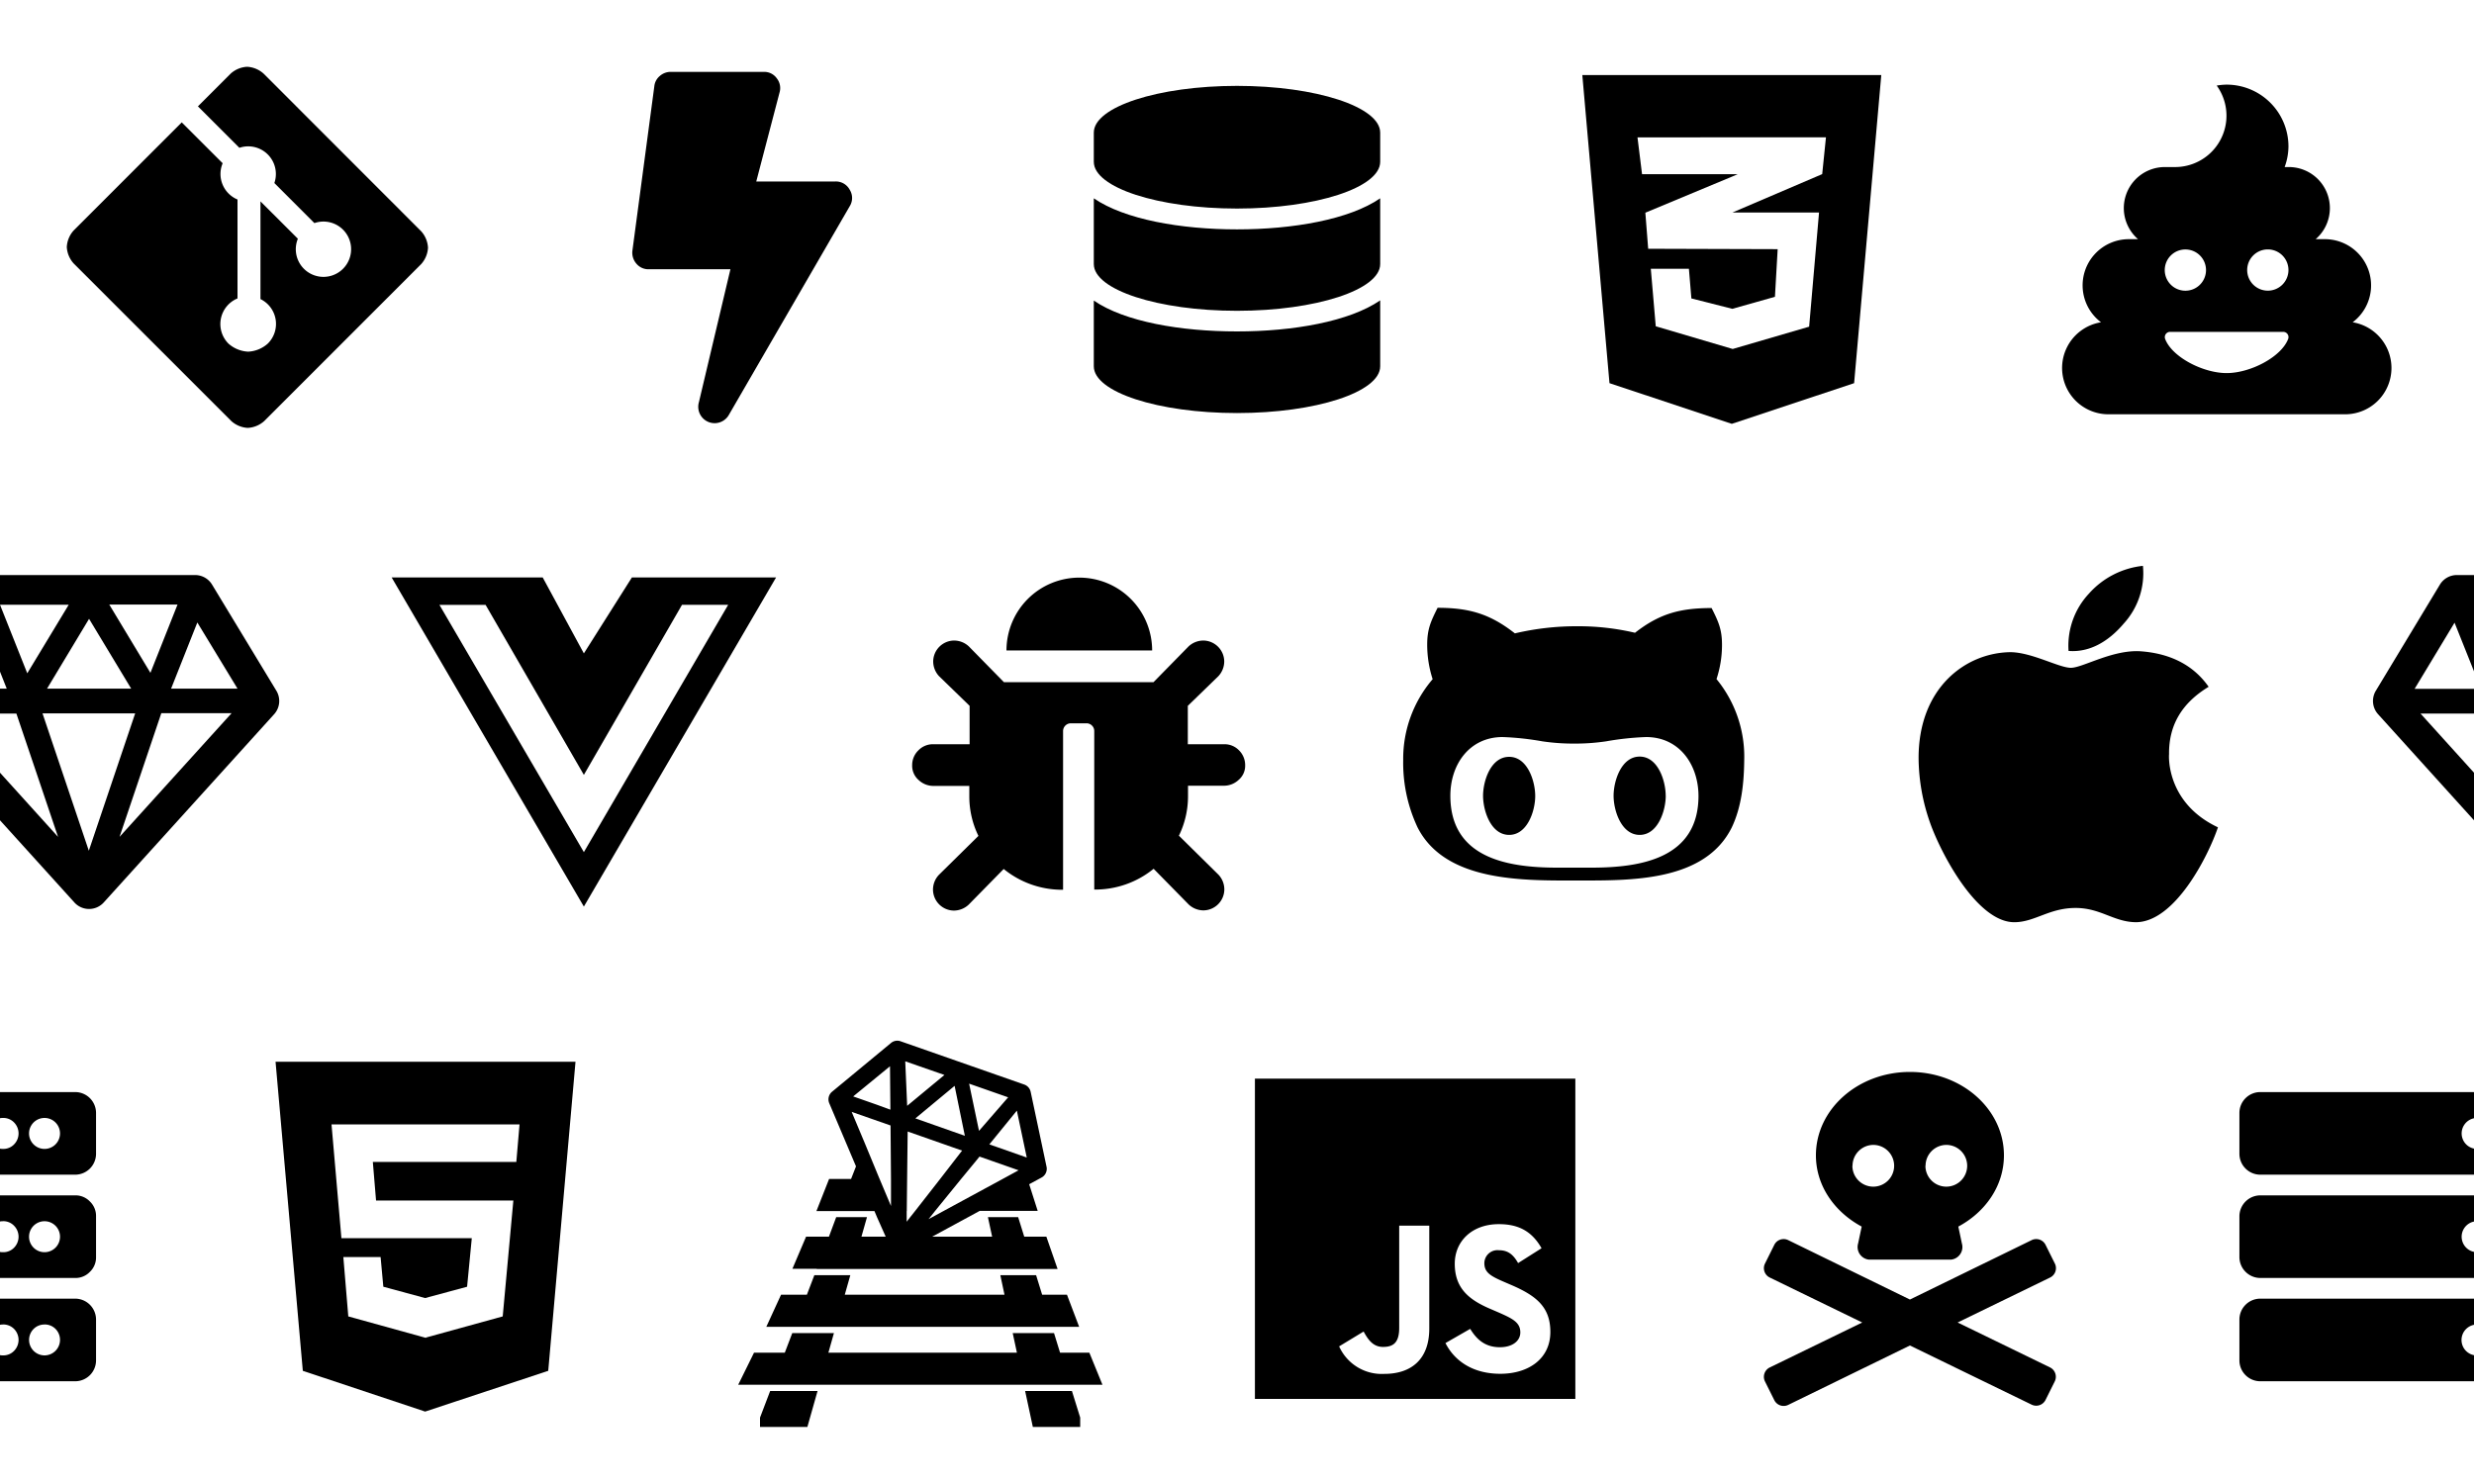 <svg id="レイヤー_1" data-name="レイヤー 1" xmlns="http://www.w3.org/2000/svg" viewBox="0 0 500 300"><defs><style>.cls-1{fill:none;}</style></defs><path d="M86.5,50.07a5.38,5.38,0,0,1-1.38,3.32L53.4,85.12a5.41,5.41,0,0,1-3.33,1.38,5.4,5.4,0,0,1-3.32-1.38L14.88,53.25a5.4,5.4,0,0,1-1.38-3.32,5.41,5.41,0,0,1,1.38-3.33L36.73,24.74,45,33a5.59,5.59,0,0,0,3,7.33v20a5.6,5.6,0,0,0-1.83,9.13,6.44,6.44,0,0,0,4,1.63,6.41,6.41,0,0,0,3.95-1.63,5.59,5.59,0,0,0-1.48-9V40.71l7.56,7.55a5.59,5.59,0,1,0,3.34-3.16L55.45,37a5.59,5.59,0,0,0-7.07-7.12L40,21.5l6.62-6.62a5.4,5.4,0,0,1,3.32-1.38,5.41,5.41,0,0,1,3.33,1.38L85.12,46.75A5.4,5.4,0,0,1,86.5,50.07Z"/><path d="M171.73,38.36a3.13,3.13,0,0,1,0,3.33L147.34,83.81a3.31,3.31,0,0,1-6.09-2.5l6.37-26.88H131.13a3.13,3.13,0,0,1-2.49-1.1,3.38,3.38,0,0,1-.83-2.64l4.43-33.25a3.1,3.1,0,0,1,1.11-2.08,3.3,3.3,0,0,1,2.21-.83h18.85A3.09,3.09,0,0,1,157,15.85a3.14,3.14,0,0,1,.55,2.84l-4.71,18h15.94A3.16,3.16,0,0,1,171.73,38.36Z"/><path d="M278.94,32.71c0,5.21-13,9.45-28.94,9.45s-28.94-4.24-28.94-9.45v-5.9c0-5.21,13-9.45,28.94-9.45s28.94,4.24,28.94,9.45Zm0,20.67c0,5.21-13,9.45-28.94,9.45s-28.94-4.24-28.94-9.45V40.09c6.22,4.28,17.6,6.28,28.94,6.28s22.72-2,28.94-6.28Zm0,20.67c0,5.21-13,9.45-28.94,9.45s-28.94-4.24-28.94-9.45V60.76C227.28,65.05,238.66,67,250,67s22.72-2,28.94-6.28Z"/><path d="M380.21,15.18l-5.49,62.28L350,85.68l-24.72-8.22-5.49-62.28ZM330.94,27.77l.92,7.44H351.2l-1,.43L332.53,43l.57,7.29h0l26.17.08L358.72,60l-8.61,2.43-8.28-2.1-.5-6h-7.7l1,11.63,15.55,4.59,15.45-4.51,2-23.08h-17.5l18.14-7.76.76-7.44Z"/><path d="M483.32,74.38A9.36,9.36,0,0,1,474,83.75h-47.9a9.36,9.36,0,0,1-1.48-18.6,9.34,9.34,0,0,1,5.65-16.8h1.83a8.3,8.3,0,0,1,5.45-14.58h2.09A10.38,10.38,0,0,0,448,17.3a12.65,12.65,0,0,1,2-.19A12.5,12.5,0,0,1,462.5,29.6a12.34,12.34,0,0,1-.77,4.17h.77A8.3,8.3,0,0,1,468,48.35h1.83a9.34,9.34,0,0,1,5.65,16.8A9.36,9.36,0,0,1,483.32,74.38Zm-21.9-7.29H438.58a1.06,1.06,0,0,0-1,1.43c1.37,3.63,7.61,6.9,12.43,6.9s11.06-3.27,12.43-6.9A1.06,1.06,0,0,0,461.42,67.09ZM437.5,54.59a4.17,4.17,0,1,0,4.17-4.16A4.17,4.17,0,0,0,437.5,54.59Zm25,0a4.17,4.17,0,1,0-4.17,4.17A4.17,4.17,0,0,0,462.5,54.59Z"/><path d="M55.85,139.63l-13-21.46a4,4,0,0,0-3.42-1.92H-3.49a4,4,0,0,0-3.42,1.93l-12.95,21.46a4,4,0,0,0,.46,4.75L15,182.4a4,4,0,0,0,6,0L55.4,144.39A4,4,0,0,0,55.85,139.63ZM24.16,169.18l8.44-25H46.8Zm-12.43,0-22.54-24.93H3.31l4.35,12.86Zm6.22,2.8L8.59,144.21H27.32ZM34.7,139.21h-.12l5.3-13.37L48,139.21Zm-8.19,0h-17L18,125.1Zm-21-3.1L0,122.25H13.89Zm-4.15,3.1H-12l8.07-13.37Zm34.52-17-5.48,13.81-8.32-13.81Z"/><path d="M156.85,116.73,118,183.27,79.15,116.73h30.53L118,132.09l9.71-15.36h29.14ZM118,172.26l29.17-50h-9.33L118,156.65,98.14,122.28H88.81Z"/><path d="M251.65,154.77a3.73,3.73,0,0,1-1.32,2.89,4.36,4.36,0,0,1-3,1.18h-7.23v2.1a18.16,18.16,0,0,1-1.84,8l8,7.89a4.36,4.36,0,0,1,1.18,3,4.27,4.27,0,0,1-4.2,4.21,4.41,4.41,0,0,1-3-1.19l-7.09-7.22a18.68,18.68,0,0,1-12,4.2V147.8a1.52,1.52,0,0,0-.46-1.12,1.53,1.53,0,0,0-1.11-.46h-3.16a1.57,1.57,0,0,0-1.57,1.58v32.07a18.68,18.68,0,0,1-12-4.2l-7.09,7.22a4.41,4.41,0,0,1-3,1.19,4.27,4.27,0,0,1-4.2-4.21,4.36,4.36,0,0,1,1.18-3l8-7.89a18.16,18.16,0,0,1-1.84-8v-2.1h-7.23a4.36,4.36,0,0,1-3-1.18,3.82,3.82,0,0,1-1.32-3,4.12,4.12,0,0,1,1.25-3,4.05,4.05,0,0,1,3-1.25h7.36v-7.76l-6.18-6a4.4,4.4,0,0,1-1.18-3,4.27,4.27,0,0,1,4.2-4.2,4.4,4.4,0,0,1,3,1.18l7.09,7.23h30.24l7.09-7.23a4.4,4.4,0,0,1,3-1.18,4.27,4.27,0,0,1,4.2,4.2,4.4,4.4,0,0,1-1.18,3l-6.18,6v7.76h7.36a4.05,4.05,0,0,1,3,1.25A4.2,4.2,0,0,1,251.65,154.77Zm-33.52-38a14.72,14.72,0,0,0-14.72,14.72h29.44a14.72,14.72,0,0,0-14.72-14.72Z"/><path d="M350,167.26c-5.44,11-20.4,10.74-31.12,10.74-10.88,0-26.74.39-32.39-10.74a30.7,30.7,0,0,1-2.9-13.64,24.72,24.72,0,0,1,5.95-16.32,22.67,22.67,0,0,1-1.1-7c0-3.08.7-4.63,2.1-7.43,6.5,0,10.67,1.29,15.62,5.17a54.47,54.47,0,0,1,12.74-1.44,49.77,49.77,0,0,1,11.54,1.32c4.89-3.83,9.05-5,15.48-5,1.41,2.8,2.1,4.35,2.1,7.43a22,22,0,0,1-1.11,6.93,24.73,24.73,0,0,1,5.6,16.4C352.46,158.2,352,163.05,350,167.26ZM332.68,149a58.05,58.05,0,0,0-8.05.86,42.12,42.12,0,0,1-6.47.46,42.61,42.61,0,0,1-6.48-.46,57,57,0,0,0-8-.86c-6.72,0-10.56,5.55-10.56,11.86,0,12.61,11.55,14.54,21.6,14.54h6.92c10.1,0,21.63-1.92,21.63-14.54C343.23,154.56,339.4,149,332.68,149ZM305,168.78c-3.71,0-5.27-4.91-5.27-7.91S301.28,153,305,153s5.27,4.92,5.27,7.92S308.69,168.78,305,168.78Zm31.65-7.91c0,3-1.57,7.91-5.27,7.91s-5.27-4.91-5.27-7.91,1.56-7.92,5.27-7.92S336.64,157.87,336.64,160.87Z"/><path d="M448.25,167.25c-2,5.91-8.68,19.06-16.49,19.18-4.52,0-7.17-2.88-12.28-2.88-5.28,0-8.14,2.78-12.19,2.88-7.74.24-15.17-14.23-17.23-20.13a40.13,40.13,0,0,1-2.31-13.05c0-14.26,9.53-21.27,18.5-21.41,4.34,0,9.87,3.16,12.28,3.16s8.52-3.77,14.23-3.33c6,.47,10.59,2.85,13.61,7.17-5.4,3.28-8.07,7.74-8,13.64C438.33,152.78,437.77,162.31,448.25,167.25Zm-30.19-35.66A15.4,15.4,0,0,1,422.18,120a17,17,0,0,1,10.91-5.61,15.09,15.09,0,0,1-3.86,11.65C426.08,129.76,422.26,131.92,418.06,131.59Z"/><path d="M555.85,139.63l-13-21.46a4,4,0,0,0-3.42-1.92h-42.9a4,4,0,0,0-3.42,1.93l-12.95,21.46a4,4,0,0,0,.46,4.75l34.35,38a4,4,0,0,0,6,0l34.48-38.05A4,4,0,0,0,555.85,139.63Zm-31.69,29.55,8.44-25h14.2Zm-12.43,0-22.54-24.93h14.12l4.35,12.86Zm6.22,2.8-9.36-27.73h18.73Zm16.75-32.73h-.12l5.3-13.37L548,139.21Zm-8.19,0h-17L518,125.1Zm-20.95-3.1L500,122.25h13.88Zm-4.15,3.1H488l8.07-13.37Zm34.52-17-5.48,13.81-8.32-13.81Z"/><path d="M15.23,237.47H-43.23a4,4,0,0,1-2.94-1.24,4,4,0,0,1-1.24-2.94v-8.35A4,4,0,0,1-46.17,222a4,4,0,0,1,2.94-1.23H15.23a4.22,4.22,0,0,1,4.18,4.17v8.35a4.23,4.23,0,0,1-4.18,4.18Zm0,20.88H-43.23a4,4,0,0,1-2.94-1.24,4,4,0,0,1-1.24-2.93v-8.36a4,4,0,0,1,1.24-2.93,4,4,0,0,1,2.94-1.24H15.23a4,4,0,0,1,2.94,1.24,4,4,0,0,1,1.24,2.93v8.36a4,4,0,0,1-1.24,2.93A4,4,0,0,1,15.23,258.35Zm0,20.88H-43.23A4,4,0,0,1-46.17,278a4,4,0,0,1-1.24-2.94v-8.35a4,4,0,0,1,1.24-2.94,4,4,0,0,1,2.94-1.24H15.23a4.23,4.23,0,0,1,4.18,4.18v8.35a4.22,4.22,0,0,1-4.18,4.17ZM.62,226a3,3,0,0,0-2.22.91,3.14,3.14,0,0,0,0,4.44,3,3,0,0,0,2.22.91,3,3,0,0,0,2.22-.91,3.16,3.16,0,0,0,0-4.44A3,3,0,0,0,.62,226Zm0,20.88a3,3,0,0,0-2.22.91,3.14,3.14,0,0,0,0,4.44,3,3,0,0,0,2.22.91,3,3,0,0,0,2.22-.91,3.16,3.16,0,0,0,0-4.44A3,3,0,0,0,.62,246.87Zm0,20.88a3.06,3.06,0,0,0-2.22.91,3.14,3.14,0,0,0,0,4.44A3,3,0,0,0,.62,274a3,3,0,0,0,2.22-.91,3.16,3.16,0,0,0,0-4.44A3.06,3.06,0,0,0,.62,267.75ZM9,226a3.13,3.13,0,1,0,0,6.26A3.13,3.13,0,1,0,9,226Zm0,20.88a3.13,3.13,0,1,0,0,6.26,3.13,3.13,0,1,0,0-6.26Zm0,20.88a3.06,3.06,0,0,0-2.22.91A3.13,3.13,0,0,0,9,274a3.14,3.14,0,0,0,2.22-5.35A3.06,3.06,0,0,0,9,267.75Z"/><path d="M318.38,218.05V282.8H253.62V218.05Zm-29.52,29.73h-6.08v20.68c0,3.06-1.28,3.83-3.27,3.83s-3-1.43-3.92-3.11l-4.95,3a9.44,9.44,0,0,0,9.13,5.56c5.39,0,9.09-2.88,9.09-9.18Zm24.47,21.48c0-5.09-2.9-7.36-8.08-9.57l-1.51-.65c-2.62-1.14-3.75-1.88-3.75-3.7a2.65,2.65,0,0,1,2.91-2.6c1.74,0,2.87.74,3.91,2.6l4.74-3c-2-3.53-4.77-4.87-8.64-4.87-5.42,0-8.9,3.46-8.9,8,0,5,2.9,7.32,7.3,9.18l1.51.65c2.79,1.23,4.44,2,4.44,4.05,0,1.75-1.62,3-4.13,3-3,0-4.7-1.58-6-3.71l-5,2.87c1.78,3.52,5.43,6.21,11.09,6.21S313.33,274.72,313.33,269.26Z"/><polygon class="cls-1" points="203.01 261.74 202.17 257.79 171.85 257.79 170.73 261.74 203.01 261.74"/><polygon class="cls-1" points="178.95 250.04 177.29 246.09 175.17 246.09 174.05 250.04 178.95 250.04"/><polygon class="cls-1" points="200.51 250.04 199.66 246.09 195.68 246.09 188.4 250.04 200.51 250.04"/><polygon class="cls-1" points="205.52 273.45 204.67 269.49 168.54 269.49 167.42 273.45 205.52 273.45"/><polygon points="153.6 286.58 153.6 288.47 163.17 288.47 165.23 281.2 155.65 281.2 153.6 286.58"/><polygon points="207.18 281.2 208.74 288.47 218.31 288.47 218.31 286.58 216.64 281.2 207.18 281.2"/><path d="M165.06,256.53h48.68L211.47,250H207l-1.23-3.95h-6.11l.85,3.95H188.4l7.28-3.95,2.32-1.26h11.72L208,239.4l2.51-1.36a2,2,0,0,0,1-2.17l-3.21-15.15a2,2,0,0,0-1.29-1.47l-25-8.75a1.88,1.88,0,0,0-.66-.12,2,2,0,0,0-1.27.46l-11.92,9.86a2,2,0,0,0-.57,2.31L173,235.79l-1,2.55h-4.44L165,244.83h11.73l.53,1.26L179,250h-4.9l1.12-3.95H169L167.53,250h-4.62l-2.76,6.49h4.91Zm25.6-11.7-2.32,1.26-.69.37.31-.37,1-1.26,5.28-6.49,3-3.64.72-.89,4.53,1.59,3.37,1.18-2.57,1.4ZM207.51,234l-6.14-2.16-1.42-.49.81-1,4.75-5.83Zm-3.76-12.17-5.89,6.78-2-9.54ZM195,229.61l-10-3.52,7.93-6.58Zm-4.13-12.3-7.53,6.24-.39-9Zm-11-1.76.08,8.78-2.73-1-4.79-1.68Zm-5.11,15.51-2.64-6.29,7.86,2.75.09,10.82,0,5.46-2.3-5.46-.28-.67Zm8.5,13.77.07-6.49.11-9.6,11,3.86L190,238.34l-5.07,6.49-1,1.26-.69.89v-2.15Z"/><polygon points="168.9 268.23 204.4 268.23 212.63 268.23 218.1 268.23 215.64 261.74 210.62 261.74 209.4 257.79 202.17 257.79 203.01 261.74 170.73 261.74 171.85 257.79 164.58 257.79 163.07 261.74 157.85 261.74 154.87 268.23 160.6 268.23 168.9 268.23"/><polygon points="222.81 279.94 220.16 273.45 214.24 273.45 213.02 269.49 204.67 269.49 205.52 273.45 167.42 273.45 168.54 269.49 160.12 269.49 158.61 273.45 152.39 273.45 149.19 279.94 156.13 279.94 165.58 279.94 206.91 279.94 216.25 279.94 222.81 279.94"/><path d="M116.31,214.64l-5.51,62.48-24.88,8.24L61.2,277.12l-5.51-62.48ZM105,227.3H67l2,23H95.35l-.95,9.82-8.48,2.29-8.45-2.29-.55-6H69.39l1,12,15.58,4.31h.17v-.05l15.46-4.26,2.15-23.43H76l-.65-7.8h29Z"/><path d="M415.29,279.22,413.41,283a2.11,2.11,0,0,1-2.83.95L386,272l-24.58,12a2.11,2.11,0,0,1-2.83-.95l-1.88-3.77a2.11,2.11,0,0,1,.94-2.83l18.71-9.1-18.71-9.1a2.1,2.1,0,0,1-.94-2.82l1.88-3.78a2.11,2.11,0,0,1,2.83-.94l24.58,12,24.58-12a2.11,2.11,0,0,1,2.83.94l1.88,3.78a2.1,2.1,0,0,1-.94,2.82l-18.71,9.1,18.71,9.1A2.11,2.11,0,0,1,415.29,279.22ZM367,233.56c0-9.31,8.49-16.86,19-16.86s19,7.55,19,16.86c0,6.13-3.71,11.45-9.22,14.4l.72,3.41a2.56,2.56,0,0,1-2.16,3.27H377.69a2.56,2.56,0,0,1-2.16-3.27l.72-3.41C370.74,245,367,239.69,367,233.56Zm7.37,2.11a4.22,4.22,0,1,0,4.22-4.22A4.23,4.23,0,0,0,374.4,235.67Zm14.76,0a4.22,4.22,0,1,0,4.22-4.22A4.22,4.22,0,0,0,389.16,235.67Z"/><path d="M515.23,237.47H456.77a4.23,4.23,0,0,1-4.18-4.18v-8.35a4.22,4.22,0,0,1,4.18-4.17h58.46a4.22,4.22,0,0,1,4.18,4.17v8.35a4.23,4.23,0,0,1-4.18,4.18Zm0,20.88H456.77a4.24,4.24,0,0,1-4.18-4.17v-8.36a4.24,4.24,0,0,1,4.18-4.17h58.46a4.24,4.24,0,0,1,4.18,4.17v8.36a4.24,4.24,0,0,1-4.18,4.17Zm0,20.88H456.77a4.22,4.22,0,0,1-4.18-4.17v-8.35a4.23,4.23,0,0,1,4.18-4.18h58.46a4.23,4.23,0,0,1,4.18,4.18v8.35a4.22,4.22,0,0,1-4.18,4.17ZM500.62,226a3.13,3.13,0,1,0,2.22,5.35,3.16,3.16,0,0,0,0-4.44A3,3,0,0,0,500.62,226Zm0,20.88a3.13,3.13,0,1,0,2.22,5.35,3.16,3.16,0,0,0,0-4.44A3,3,0,0,0,500.62,246.87Zm0,20.88a3.13,3.13,0,0,0-2.22,5.35,3.16,3.16,0,0,0,4.44,0,3.13,3.13,0,0,0-2.22-5.35ZM509,226a3.11,3.11,0,1,0,2.22.91A3,3,0,0,0,509,226Zm0,20.88a3.11,3.11,0,1,0,2.22.91A3,3,0,0,0,509,246.87Zm0,20.88a3.06,3.06,0,0,0-2.22.91,3.13,3.13,0,1,0,4.44,0A3.06,3.06,0,0,0,509,267.75Z"/></svg>